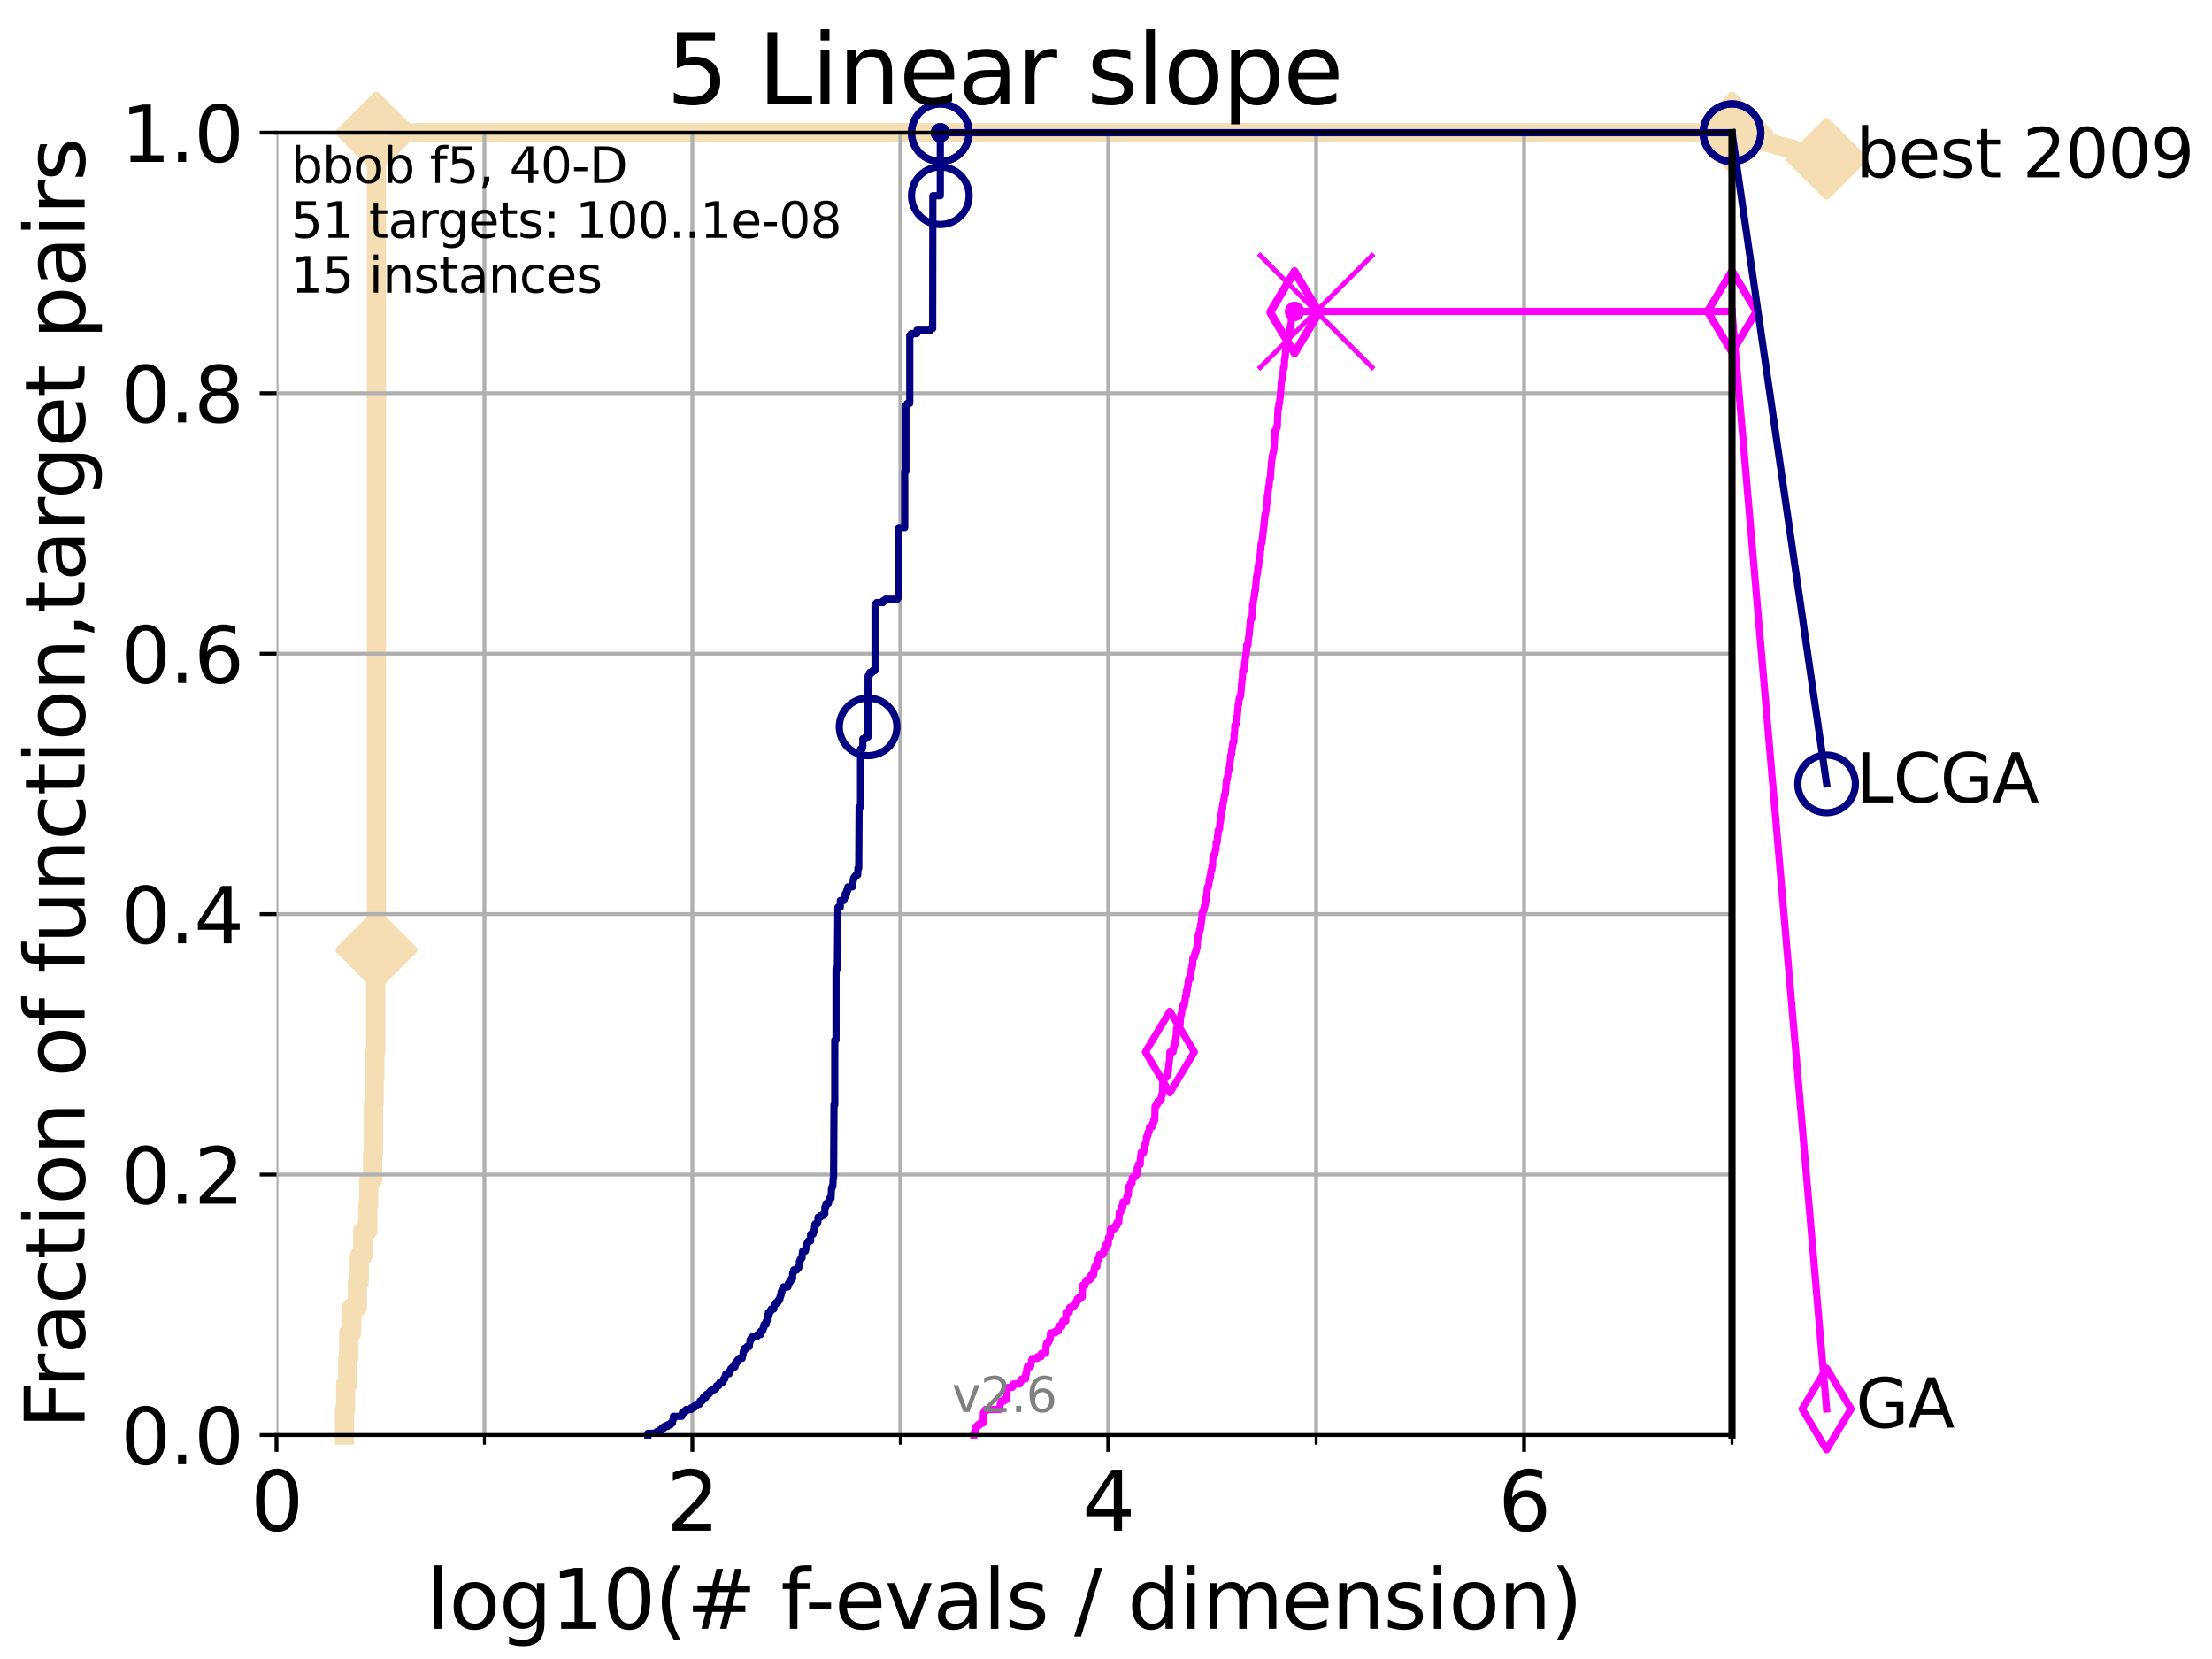 <?xml version="1.0" encoding="utf-8" standalone="no"?>
<!DOCTYPE svg PUBLIC "-//W3C//DTD SVG 1.1//EN"
  "http://www.w3.org/Graphics/SVG/1.1/DTD/svg11.dtd">
<svg xmlns:xlink="http://www.w3.org/1999/xlink" width="460.8pt" height="345.6pt" viewBox="0 0 460.8 345.6" xmlns="http://www.w3.org/2000/svg" version="1.1">
 <defs>
  <style type="text/css">*{stroke-linejoin: round; stroke-linecap: butt}</style>
 </defs>
 <g id="figure_1">
  <g id="patch_1">
   <path d="M 0 345.6 
L 460.8 345.6 
L 460.8 0 
L 0 0 
z
" style="fill: #ffffff"/>
  </g>
  <g id="axes_1">
   <g id="patch_2">
    <path d="M 57.6 298.944 
L 360.806 298.944 
L 360.806 27.648 
L 57.6 27.648 
z
" style="fill: #ffffff"/>
   </g>
   <g id="line2d_1">
    <path d="M 71.78 298.944 
L 71.78 293.624 
L 72 293.624 
L 72 288.305 
L 72.432 288.305 
L 72.432 282.985 
L 72.645 282.985 
L 72.645 277.666 
L 73.268 277.666 
L 73.268 272.346 
L 74.457 272.346 
L 74.457 267.027 
L 74.837 267.027 
L 74.837 261.707 
L 75.575 261.707 
L 75.575 256.388 
L 76.63 256.388 
L 76.63 251.068 
L 76.8 251.068 
L 76.8 245.749 
L 77.629 245.749 
L 77.629 240.429 
L 77.79 240.429 
L 77.79 229.79 
L 77.95 229.79 
L 77.95 224.471 
L 78.109 224.471 
L 78.109 219.151 
L 78.267 219.151 
L 78.267 197.873 
L 78.423 197.873 
L 78.423 27.648 
L 360.806 27.648 
" style="fill: none; stroke: #f5deb3; stroke-width: 4; stroke-linecap: square"/>
   </g>
   <g id="line2d_2">
    <defs>
     <path id="m4cef481c75" d="M 0 7.778 
L 7.778 0 
L 0 -7.778 
L -7.778 0 
z
" style="stroke: #f5deb3; stroke-width: 1.5; stroke-linejoin: miter"/>
    </defs>
    <g>
     <use xlink:href="#m4cef481c75" x="78.423" y="197.873" style="fill: #f5deb3; stroke: #f5deb3; stroke-width: 1.5; stroke-linejoin: miter"/>
     <use xlink:href="#m4cef481c75" x="78.423" y="197.873" style="fill: #f5deb3; stroke: #f5deb3; stroke-width: 1.5; stroke-linejoin: miter"/>
     <use xlink:href="#m4cef481c75" x="78.423" y="27.648" style="fill: #f5deb3; stroke: #f5deb3; stroke-width: 1.5; stroke-linejoin: miter"/>
     <use xlink:href="#m4cef481c75" x="78.423" y="27.648" style="fill: #f5deb3; stroke: #f5deb3; stroke-width: 1.5; stroke-linejoin: miter"/>
     <use xlink:href="#m4cef481c75" x="360.806" y="27.648" style="fill: #f5deb3; stroke: #f5deb3; stroke-width: 1.5; stroke-linejoin: miter"/>
    </g>
   </g>
   <g id="line2d_3">
    <path style="fill: none; stroke: #f5deb3; stroke-width: 4; stroke-linecap: square"/>
    <g/>
   </g>
   <g id="line2d_4">
    <path d="M 360.806 27.648 
L 380.515 33.074 
" style="fill: none; stroke: #f5deb3; stroke-width: 4; stroke-linecap: square"/>
    <g>
     <use xlink:href="#m4cef481c75" x="360.806" y="27.648" style="fill: #f5deb3; stroke: #f5deb3; stroke-width: 1.5; stroke-linejoin: miter"/>
     <use xlink:href="#m4cef481c75" x="380.515" y="33.074" style="fill: #f5deb3; stroke: #f5deb3; stroke-width: 1.5; stroke-linejoin: miter"/>
    </g>
   </g>
   <g id="matplotlib.axis_1">
    <g id="xtick_1">
     <g id="line2d_5">
      <path d="M 57.6 298.944 
L 57.6 27.648 
" clip-path="url(#p2b6b1d2b9f)" style="fill: none; stroke: #b0b0b0; stroke-width: 0.8; stroke-linecap: square"/>
     </g>
     <g id="line2d_6">
      <defs>
       <path id="m7ac99897ca" d="M 0 0 
L 0 3.5 
" style="stroke: #000000; stroke-width: 0.8"/>
      </defs>
      <g>
       <use xlink:href="#m7ac99897ca" x="57.6" y="298.944" style="stroke: #000000; stroke-width: 0.8"/>
      </g>
     </g>
     <g id="text_1">
      <!-- 0 -->
      <g transform="translate(52.192 318.861)scale(0.17 -0.17)">
       <defs>
        <path id="DejaVuSans-30" d="M 2034 4250 
Q 1547 4250 1301 3770 
Q 1056 3291 1056 2328 
Q 1056 1369 1301 889 
Q 1547 409 2034 409 
Q 2525 409 2770 889 
Q 3016 1369 3016 2328 
Q 3016 3291 2770 3770 
Q 2525 4250 2034 4250 
z
M 2034 4750 
Q 2819 4750 3233 4129 
Q 3647 3509 3647 2328 
Q 3647 1150 3233 529 
Q 2819 -91 2034 -91 
Q 1250 -91 836 529 
Q 422 1150 422 2328 
Q 422 3509 836 4129 
Q 1250 4750 2034 4750 
z
" transform="scale(0.016)"/>
       </defs>
       <use xlink:href="#DejaVuSans-30"/>
      </g>
     </g>
    </g>
    <g id="xtick_2">
     <g id="line2d_7">
      <path d="M 144.23 298.944 
L 144.23 27.648 
" clip-path="url(#p2b6b1d2b9f)" style="fill: none; stroke: #b0b0b0; stroke-width: 0.8; stroke-linecap: square"/>
     </g>
     <g id="line2d_8">
      <g>
       <use xlink:href="#m7ac99897ca" x="144.23" y="298.944" style="stroke: #000000; stroke-width: 0.8"/>
      </g>
     </g>
     <g id="text_2">
      <!-- 2 -->
      <g transform="translate(138.822 318.861)scale(0.17 -0.17)">
       <defs>
        <path id="DejaVuSans-32" d="M 1228 531 
L 3431 531 
L 3431 0 
L 469 0 
L 469 531 
Q 828 903 1448 1529 
Q 2069 2156 2228 2338 
Q 2531 2678 2651 2914 
Q 2772 3150 2772 3378 
Q 2772 3750 2511 3984 
Q 2250 4219 1831 4219 
Q 1534 4219 1204 4116 
Q 875 4013 500 3803 
L 500 4441 
Q 881 4594 1212 4672 
Q 1544 4750 1819 4750 
Q 2544 4750 2975 4387 
Q 3406 4025 3406 3419 
Q 3406 3131 3298 2873 
Q 3191 2616 2906 2266 
Q 2828 2175 2409 1742 
Q 1991 1309 1228 531 
z
" transform="scale(0.016)"/>
       </defs>
       <use xlink:href="#DejaVuSans-32"/>
      </g>
     </g>
    </g>
    <g id="xtick_3">
     <g id="line2d_9">
      <path d="M 230.861 298.944 
L 230.861 27.648 
" clip-path="url(#p2b6b1d2b9f)" style="fill: none; stroke: #b0b0b0; stroke-width: 0.8; stroke-linecap: square"/>
     </g>
     <g id="line2d_10">
      <g>
       <use xlink:href="#m7ac99897ca" x="230.861" y="298.944" style="stroke: #000000; stroke-width: 0.8"/>
      </g>
     </g>
     <g id="text_3">
      <!-- 4 -->
      <g transform="translate(225.453 318.861)scale(0.17 -0.17)">
       <defs>
        <path id="DejaVuSans-34" d="M 2419 4116 
L 825 1625 
L 2419 1625 
L 2419 4116 
z
M 2253 4666 
L 3047 4666 
L 3047 1625 
L 3713 1625 
L 3713 1100 
L 3047 1100 
L 3047 0 
L 2419 0 
L 2419 1100 
L 313 1100 
L 313 1709 
L 2253 4666 
z
" transform="scale(0.016)"/>
       </defs>
       <use xlink:href="#DejaVuSans-34"/>
      </g>
     </g>
    </g>
    <g id="xtick_4">
     <g id="line2d_11">
      <path d="M 317.491 298.944 
L 317.491 27.648 
" clip-path="url(#p2b6b1d2b9f)" style="fill: none; stroke: #b0b0b0; stroke-width: 0.8; stroke-linecap: square"/>
     </g>
     <g id="line2d_12">
      <g>
       <use xlink:href="#m7ac99897ca" x="317.491" y="298.944" style="stroke: #000000; stroke-width: 0.8"/>
      </g>
     </g>
     <g id="text_4">
      <!-- 6 -->
      <g transform="translate(312.083 318.861)scale(0.17 -0.17)">
       <defs>
        <path id="DejaVuSans-36" d="M 2113 2584 
Q 1688 2584 1439 2293 
Q 1191 2003 1191 1497 
Q 1191 994 1439 701 
Q 1688 409 2113 409 
Q 2538 409 2786 701 
Q 3034 994 3034 1497 
Q 3034 2003 2786 2293 
Q 2538 2584 2113 2584 
z
M 3366 4563 
L 3366 3988 
Q 3128 4100 2886 4159 
Q 2644 4219 2406 4219 
Q 1781 4219 1451 3797 
Q 1122 3375 1075 2522 
Q 1259 2794 1537 2939 
Q 1816 3084 2150 3084 
Q 2853 3084 3261 2657 
Q 3669 2231 3669 1497 
Q 3669 778 3244 343 
Q 2819 -91 2113 -91 
Q 1303 -91 875 529 
Q 447 1150 447 2328 
Q 447 3434 972 4092 
Q 1497 4750 2381 4750 
Q 2619 4750 2861 4703 
Q 3103 4656 3366 4563 
z
" transform="scale(0.016)"/>
       </defs>
       <use xlink:href="#DejaVuSans-36"/>
      </g>
     </g>
    </g>
    <g id="xtick_5">
     <g id="line2d_13">
      <path d="M 100.915 298.944 
L 100.915 27.648 
" clip-path="url(#p2b6b1d2b9f)" style="fill: none; stroke: #b0b0b0; stroke-width: 0.8; stroke-linecap: square"/>
     </g>
     <g id="line2d_14">
      <defs>
       <path id="m39e9c1ade0" d="M 0 0 
L 0 2 
" style="stroke: #000000; stroke-width: 0.6"/>
      </defs>
      <g>
       <use xlink:href="#m39e9c1ade0" x="100.915" y="298.944" style="stroke: #000000; stroke-width: 0.6"/>
      </g>
     </g>
    </g>
    <g id="xtick_6">
     <g id="line2d_15">
      <path d="M 187.546 298.944 
L 187.546 27.648 
" clip-path="url(#p2b6b1d2b9f)" style="fill: none; stroke: #b0b0b0; stroke-width: 0.8; stroke-linecap: square"/>
     </g>
     <g id="line2d_16">
      <g>
       <use xlink:href="#m39e9c1ade0" x="187.546" y="298.944" style="stroke: #000000; stroke-width: 0.6"/>
      </g>
     </g>
    </g>
    <g id="xtick_7">
     <g id="line2d_17">
      <path d="M 274.176 298.944 
L 274.176 27.648 
" clip-path="url(#p2b6b1d2b9f)" style="fill: none; stroke: #b0b0b0; stroke-width: 0.8; stroke-linecap: square"/>
     </g>
     <g id="line2d_18">
      <g>
       <use xlink:href="#m39e9c1ade0" x="274.176" y="298.944" style="stroke: #000000; stroke-width: 0.6"/>
      </g>
     </g>
    </g>
    <g id="xtick_8">
     <g id="line2d_19">
      <path d="M 360.806 298.944 
L 360.806 27.648 
" clip-path="url(#p2b6b1d2b9f)" style="fill: none; stroke: #b0b0b0; stroke-width: 0.8; stroke-linecap: square"/>
     </g>
     <g id="line2d_20">
      <g>
       <use xlink:href="#m39e9c1ade0" x="360.806" y="298.944" style="stroke: #000000; stroke-width: 0.6"/>
      </g>
     </g>
    </g>
    <g id="text_5">
     <!-- log10(# f-evals / dimension) -->
     <g transform="translate(88.823 339.314)scale(0.17 -0.17)">
      <defs>
       <path id="DejaVuSans-6c" d="M 603 4863 
L 1178 4863 
L 1178 0 
L 603 0 
L 603 4863 
z
" transform="scale(0.016)"/>
       <path id="DejaVuSans-6f" d="M 1959 3097 
Q 1497 3097 1228 2736 
Q 959 2375 959 1747 
Q 959 1119 1226 758 
Q 1494 397 1959 397 
Q 2419 397 2687 759 
Q 2956 1122 2956 1747 
Q 2956 2369 2687 2733 
Q 2419 3097 1959 3097 
z
M 1959 3584 
Q 2709 3584 3137 3096 
Q 3566 2609 3566 1747 
Q 3566 888 3137 398 
Q 2709 -91 1959 -91 
Q 1206 -91 779 398 
Q 353 888 353 1747 
Q 353 2609 779 3096 
Q 1206 3584 1959 3584 
z
" transform="scale(0.016)"/>
       <path id="DejaVuSans-67" d="M 2906 1791 
Q 2906 2416 2648 2759 
Q 2391 3103 1925 3103 
Q 1463 3103 1205 2759 
Q 947 2416 947 1791 
Q 947 1169 1205 825 
Q 1463 481 1925 481 
Q 2391 481 2648 825 
Q 2906 1169 2906 1791 
z
M 3481 434 
Q 3481 -459 3084 -895 
Q 2688 -1331 1869 -1331 
Q 1566 -1331 1297 -1286 
Q 1028 -1241 775 -1147 
L 775 -588 
Q 1028 -725 1275 -790 
Q 1522 -856 1778 -856 
Q 2344 -856 2625 -561 
Q 2906 -266 2906 331 
L 2906 616 
Q 2728 306 2450 153 
Q 2172 0 1784 0 
Q 1141 0 747 490 
Q 353 981 353 1791 
Q 353 2603 747 3093 
Q 1141 3584 1784 3584 
Q 2172 3584 2450 3431 
Q 2728 3278 2906 2969 
L 2906 3500 
L 3481 3500 
L 3481 434 
z
" transform="scale(0.016)"/>
       <path id="DejaVuSans-31" d="M 794 531 
L 1825 531 
L 1825 4091 
L 703 3866 
L 703 4441 
L 1819 4666 
L 2450 4666 
L 2450 531 
L 3481 531 
L 3481 0 
L 794 0 
L 794 531 
z
" transform="scale(0.016)"/>
       <path id="DejaVuSans-28" d="M 1984 4856 
Q 1566 4138 1362 3434 
Q 1159 2731 1159 2009 
Q 1159 1288 1364 580 
Q 1569 -128 1984 -844 
L 1484 -844 
Q 1016 -109 783 600 
Q 550 1309 550 2009 
Q 550 2706 781 3412 
Q 1013 4119 1484 4856 
L 1984 4856 
z
" transform="scale(0.016)"/>
       <path id="DejaVuSans-23" d="M 3272 2816 
L 2363 2816 
L 2100 1772 
L 3016 1772 
L 3272 2816 
z
M 2803 4594 
L 2478 3297 
L 3391 3297 
L 3719 4594 
L 4219 4594 
L 3897 3297 
L 4872 3297 
L 4872 2816 
L 3775 2816 
L 3519 1772 
L 4513 1772 
L 4513 1294 
L 3397 1294 
L 3072 0 
L 2572 0 
L 2894 1294 
L 1978 1294 
L 1656 0 
L 1153 0 
L 1478 1294 
L 494 1294 
L 494 1772 
L 1594 1772 
L 1856 2816 
L 850 2816 
L 850 3297 
L 1978 3297 
L 2297 4594 
L 2803 4594 
z
" transform="scale(0.016)"/>
       <path id="DejaVuSans-20" transform="scale(0.016)"/>
       <path id="DejaVuSans-66" d="M 2375 4863 
L 2375 4384 
L 1825 4384 
Q 1516 4384 1395 4259 
Q 1275 4134 1275 3809 
L 1275 3500 
L 2222 3500 
L 2222 3053 
L 1275 3053 
L 1275 0 
L 697 0 
L 697 3053 
L 147 3053 
L 147 3500 
L 697 3500 
L 697 3744 
Q 697 4328 969 4595 
Q 1241 4863 1831 4863 
L 2375 4863 
z
" transform="scale(0.016)"/>
       <path id="DejaVuSans-2d" d="M 313 2009 
L 1997 2009 
L 1997 1497 
L 313 1497 
L 313 2009 
z
" transform="scale(0.016)"/>
       <path id="DejaVuSans-65" d="M 3597 1894 
L 3597 1613 
L 953 1613 
Q 991 1019 1311 708 
Q 1631 397 2203 397 
Q 2534 397 2845 478 
Q 3156 559 3463 722 
L 3463 178 
Q 3153 47 2828 -22 
Q 2503 -91 2169 -91 
Q 1331 -91 842 396 
Q 353 884 353 1716 
Q 353 2575 817 3079 
Q 1281 3584 2069 3584 
Q 2775 3584 3186 3129 
Q 3597 2675 3597 1894 
z
M 3022 2063 
Q 3016 2534 2758 2815 
Q 2500 3097 2075 3097 
Q 1594 3097 1305 2825 
Q 1016 2553 972 2059 
L 3022 2063 
z
" transform="scale(0.016)"/>
       <path id="DejaVuSans-76" d="M 191 3500 
L 800 3500 
L 1894 563 
L 2988 3500 
L 3597 3500 
L 2284 0 
L 1503 0 
L 191 3500 
z
" transform="scale(0.016)"/>
       <path id="DejaVuSans-61" d="M 2194 1759 
Q 1497 1759 1228 1600 
Q 959 1441 959 1056 
Q 959 750 1161 570 
Q 1363 391 1709 391 
Q 2188 391 2477 730 
Q 2766 1069 2766 1631 
L 2766 1759 
L 2194 1759 
z
M 3341 1997 
L 3341 0 
L 2766 0 
L 2766 531 
Q 2569 213 2275 61 
Q 1981 -91 1556 -91 
Q 1019 -91 701 211 
Q 384 513 384 1019 
Q 384 1609 779 1909 
Q 1175 2209 1959 2209 
L 2766 2209 
L 2766 2266 
Q 2766 2663 2505 2880 
Q 2244 3097 1772 3097 
Q 1472 3097 1187 3025 
Q 903 2953 641 2809 
L 641 3341 
Q 956 3463 1253 3523 
Q 1550 3584 1831 3584 
Q 2591 3584 2966 3190 
Q 3341 2797 3341 1997 
z
" transform="scale(0.016)"/>
       <path id="DejaVuSans-73" d="M 2834 3397 
L 2834 2853 
Q 2591 2978 2328 3040 
Q 2066 3103 1784 3103 
Q 1356 3103 1142 2972 
Q 928 2841 928 2578 
Q 928 2378 1081 2264 
Q 1234 2150 1697 2047 
L 1894 2003 
Q 2506 1872 2764 1633 
Q 3022 1394 3022 966 
Q 3022 478 2636 193 
Q 2250 -91 1575 -91 
Q 1294 -91 989 -36 
Q 684 19 347 128 
L 347 722 
Q 666 556 975 473 
Q 1284 391 1588 391 
Q 1994 391 2212 530 
Q 2431 669 2431 922 
Q 2431 1156 2273 1281 
Q 2116 1406 1581 1522 
L 1381 1569 
Q 847 1681 609 1914 
Q 372 2147 372 2553 
Q 372 3047 722 3315 
Q 1072 3584 1716 3584 
Q 2034 3584 2315 3537 
Q 2597 3491 2834 3397 
z
" transform="scale(0.016)"/>
       <path id="DejaVuSans-2f" d="M 1625 4666 
L 2156 4666 
L 531 -594 
L 0 -594 
L 1625 4666 
z
" transform="scale(0.016)"/>
       <path id="DejaVuSans-64" d="M 2906 2969 
L 2906 4863 
L 3481 4863 
L 3481 0 
L 2906 0 
L 2906 525 
Q 2725 213 2448 61 
Q 2172 -91 1784 -91 
Q 1150 -91 751 415 
Q 353 922 353 1747 
Q 353 2572 751 3078 
Q 1150 3584 1784 3584 
Q 2172 3584 2448 3432 
Q 2725 3281 2906 2969 
z
M 947 1747 
Q 947 1113 1208 752 
Q 1469 391 1925 391 
Q 2381 391 2643 752 
Q 2906 1113 2906 1747 
Q 2906 2381 2643 2742 
Q 2381 3103 1925 3103 
Q 1469 3103 1208 2742 
Q 947 2381 947 1747 
z
" transform="scale(0.016)"/>
       <path id="DejaVuSans-69" d="M 603 3500 
L 1178 3500 
L 1178 0 
L 603 0 
L 603 3500 
z
M 603 4863 
L 1178 4863 
L 1178 4134 
L 603 4134 
L 603 4863 
z
" transform="scale(0.016)"/>
       <path id="DejaVuSans-6d" d="M 3328 2828 
Q 3544 3216 3844 3400 
Q 4144 3584 4550 3584 
Q 5097 3584 5394 3201 
Q 5691 2819 5691 2113 
L 5691 0 
L 5113 0 
L 5113 2094 
Q 5113 2597 4934 2840 
Q 4756 3084 4391 3084 
Q 3944 3084 3684 2787 
Q 3425 2491 3425 1978 
L 3425 0 
L 2847 0 
L 2847 2094 
Q 2847 2600 2669 2842 
Q 2491 3084 2119 3084 
Q 1678 3084 1418 2786 
Q 1159 2488 1159 1978 
L 1159 0 
L 581 0 
L 581 3500 
L 1159 3500 
L 1159 2956 
Q 1356 3278 1631 3431 
Q 1906 3584 2284 3584 
Q 2666 3584 2933 3390 
Q 3200 3197 3328 2828 
z
" transform="scale(0.016)"/>
       <path id="DejaVuSans-6e" d="M 3513 2113 
L 3513 0 
L 2938 0 
L 2938 2094 
Q 2938 2591 2744 2837 
Q 2550 3084 2163 3084 
Q 1697 3084 1428 2787 
Q 1159 2491 1159 1978 
L 1159 0 
L 581 0 
L 581 3500 
L 1159 3500 
L 1159 2956 
Q 1366 3272 1645 3428 
Q 1925 3584 2291 3584 
Q 2894 3584 3203 3211 
Q 3513 2838 3513 2113 
z
" transform="scale(0.016)"/>
       <path id="DejaVuSans-29" d="M 513 4856 
L 1013 4856 
Q 1481 4119 1714 3412 
Q 1947 2706 1947 2009 
Q 1947 1309 1714 600 
Q 1481 -109 1013 -844 
L 513 -844 
Q 928 -128 1133 580 
Q 1338 1288 1338 2009 
Q 1338 2731 1133 3434 
Q 928 4138 513 4856 
z
" transform="scale(0.016)"/>
      </defs>
      <use xlink:href="#DejaVuSans-6c"/>
      <use xlink:href="#DejaVuSans-6f" x="27.783"/>
      <use xlink:href="#DejaVuSans-67" x="88.965"/>
      <use xlink:href="#DejaVuSans-31" x="152.441"/>
      <use xlink:href="#DejaVuSans-30" x="216.064"/>
      <use xlink:href="#DejaVuSans-28" x="279.688"/>
      <use xlink:href="#DejaVuSans-23" x="318.701"/>
      <use xlink:href="#DejaVuSans-20" x="402.49"/>
      <use xlink:href="#DejaVuSans-66" x="434.277"/>
      <use xlink:href="#DejaVuSans-2d" x="463.982"/>
      <use xlink:href="#DejaVuSans-65" x="500.066"/>
      <use xlink:href="#DejaVuSans-76" x="561.59"/>
      <use xlink:href="#DejaVuSans-61" x="620.77"/>
      <use xlink:href="#DejaVuSans-6c" x="682.049"/>
      <use xlink:href="#DejaVuSans-73" x="709.832"/>
      <use xlink:href="#DejaVuSans-20" x="761.932"/>
      <use xlink:href="#DejaVuSans-2f" x="793.719"/>
      <use xlink:href="#DejaVuSans-20" x="827.41"/>
      <use xlink:href="#DejaVuSans-64" x="859.197"/>
      <use xlink:href="#DejaVuSans-69" x="922.674"/>
      <use xlink:href="#DejaVuSans-6d" x="950.457"/>
      <use xlink:href="#DejaVuSans-65" x="1047.869"/>
      <use xlink:href="#DejaVuSans-6e" x="1109.393"/>
      <use xlink:href="#DejaVuSans-73" x="1172.771"/>
      <use xlink:href="#DejaVuSans-69" x="1224.871"/>
      <use xlink:href="#DejaVuSans-6f" x="1252.654"/>
      <use xlink:href="#DejaVuSans-6e" x="1313.836"/>
      <use xlink:href="#DejaVuSans-29" x="1377.215"/>
     </g>
    </g>
   </g>
   <g id="matplotlib.axis_2">
    <g id="ytick_1">
     <g id="line2d_21">
      <path d="M 57.6 298.944 
L 360.806 298.944 
" clip-path="url(#p2b6b1d2b9f)" style="fill: none; stroke: #b0b0b0; stroke-width: 0.8; stroke-linecap: square"/>
     </g>
     <g id="line2d_22">
      <defs>
       <path id="m2805c48e6e" d="M 0 0 
L -3.5 0 
" style="stroke: #000000; stroke-width: 0.8"/>
      </defs>
      <g>
       <use xlink:href="#m2805c48e6e" x="57.6" y="298.944" style="stroke: #000000; stroke-width: 0.8"/>
      </g>
     </g>
     <g id="text_6">
      <!-- 0.0 -->
      <g transform="translate(25.155 305.023)scale(0.16 -0.16)">
       <defs>
        <path id="DejaVuSans-2e" d="M 684 794 
L 1344 794 
L 1344 0 
L 684 0 
L 684 794 
z
" transform="scale(0.016)"/>
       </defs>
       <use xlink:href="#DejaVuSans-30"/>
       <use xlink:href="#DejaVuSans-2e" x="63.623"/>
       <use xlink:href="#DejaVuSans-30" x="95.41"/>
      </g>
     </g>
    </g>
    <g id="ytick_2">
     <g id="line2d_23">
      <path d="M 57.6 244.685 
L 360.806 244.685 
" clip-path="url(#p2b6b1d2b9f)" style="fill: none; stroke: #b0b0b0; stroke-width: 0.8; stroke-linecap: square"/>
     </g>
     <g id="line2d_24">
      <g>
       <use xlink:href="#m2805c48e6e" x="57.6" y="244.685" style="stroke: #000000; stroke-width: 0.8"/>
      </g>
     </g>
     <g id="text_7">
      <!-- 0.2 -->
      <g transform="translate(25.155 250.764)scale(0.16 -0.16)">
       <use xlink:href="#DejaVuSans-30"/>
       <use xlink:href="#DejaVuSans-2e" x="63.623"/>
       <use xlink:href="#DejaVuSans-32" x="95.41"/>
      </g>
     </g>
    </g>
    <g id="ytick_3">
     <g id="line2d_25">
      <path d="M 57.6 190.426 
L 360.806 190.426 
" clip-path="url(#p2b6b1d2b9f)" style="fill: none; stroke: #b0b0b0; stroke-width: 0.8; stroke-linecap: square"/>
     </g>
     <g id="line2d_26">
      <g>
       <use xlink:href="#m2805c48e6e" x="57.6" y="190.426" style="stroke: #000000; stroke-width: 0.8"/>
      </g>
     </g>
     <g id="text_8">
      <!-- 0.4 -->
      <g transform="translate(25.155 196.504)scale(0.16 -0.16)">
       <use xlink:href="#DejaVuSans-30"/>
       <use xlink:href="#DejaVuSans-2e" x="63.623"/>
       <use xlink:href="#DejaVuSans-34" x="95.41"/>
      </g>
     </g>
    </g>
    <g id="ytick_4">
     <g id="line2d_27">
      <path d="M 57.6 136.166 
L 360.806 136.166 
" clip-path="url(#p2b6b1d2b9f)" style="fill: none; stroke: #b0b0b0; stroke-width: 0.8; stroke-linecap: square"/>
     </g>
     <g id="line2d_28">
      <g>
       <use xlink:href="#m2805c48e6e" x="57.6" y="136.166" style="stroke: #000000; stroke-width: 0.8"/>
      </g>
     </g>
     <g id="text_9">
      <!-- 0.6 -->
      <g transform="translate(25.155 142.245)scale(0.16 -0.16)">
       <use xlink:href="#DejaVuSans-30"/>
       <use xlink:href="#DejaVuSans-2e" x="63.623"/>
       <use xlink:href="#DejaVuSans-36" x="95.41"/>
      </g>
     </g>
    </g>
    <g id="ytick_5">
     <g id="line2d_29">
      <path d="M 57.6 81.907 
L 360.806 81.907 
" clip-path="url(#p2b6b1d2b9f)" style="fill: none; stroke: #b0b0b0; stroke-width: 0.8; stroke-linecap: square"/>
     </g>
     <g id="line2d_30">
      <g>
       <use xlink:href="#m2805c48e6e" x="57.6" y="81.907" style="stroke: #000000; stroke-width: 0.8"/>
      </g>
     </g>
     <g id="text_10">
      <!-- 0.8 -->
      <g transform="translate(25.155 87.986)scale(0.16 -0.16)">
       <defs>
        <path id="DejaVuSans-38" d="M 2034 2216 
Q 1584 2216 1326 1975 
Q 1069 1734 1069 1313 
Q 1069 891 1326 650 
Q 1584 409 2034 409 
Q 2484 409 2743 651 
Q 3003 894 3003 1313 
Q 3003 1734 2745 1975 
Q 2488 2216 2034 2216 
z
M 1403 2484 
Q 997 2584 770 2862 
Q 544 3141 544 3541 
Q 544 4100 942 4425 
Q 1341 4750 2034 4750 
Q 2731 4750 3128 4425 
Q 3525 4100 3525 3541 
Q 3525 3141 3298 2862 
Q 3072 2584 2669 2484 
Q 3125 2378 3379 2068 
Q 3634 1759 3634 1313 
Q 3634 634 3220 271 
Q 2806 -91 2034 -91 
Q 1263 -91 848 271 
Q 434 634 434 1313 
Q 434 1759 690 2068 
Q 947 2378 1403 2484 
z
M 1172 3481 
Q 1172 3119 1398 2916 
Q 1625 2713 2034 2713 
Q 2441 2713 2670 2916 
Q 2900 3119 2900 3481 
Q 2900 3844 2670 4047 
Q 2441 4250 2034 4250 
Q 1625 4250 1398 4047 
Q 1172 3844 1172 3481 
z
" transform="scale(0.016)"/>
       </defs>
       <use xlink:href="#DejaVuSans-30"/>
       <use xlink:href="#DejaVuSans-2e" x="63.623"/>
       <use xlink:href="#DejaVuSans-38" x="95.41"/>
      </g>
     </g>
    </g>
    <g id="ytick_6">
     <g id="line2d_31">
      <path d="M 57.6 27.648 
L 360.806 27.648 
" clip-path="url(#p2b6b1d2b9f)" style="fill: none; stroke: #b0b0b0; stroke-width: 0.8; stroke-linecap: square"/>
     </g>
     <g id="line2d_32">
      <g>
       <use xlink:href="#m2805c48e6e" x="57.6" y="27.648" style="stroke: #000000; stroke-width: 0.8"/>
      </g>
     </g>
     <g id="text_11">
      <!-- 1.0 -->
      <g transform="translate(25.155 33.727)scale(0.16 -0.16)">
       <use xlink:href="#DejaVuSans-31"/>
       <use xlink:href="#DejaVuSans-2e" x="63.623"/>
       <use xlink:href="#DejaVuSans-30" x="95.41"/>
      </g>
     </g>
    </g>
    <g id="text_12">
     <!-- Fraction of function,target pairs -->
     <g transform="translate(17.62 297.681)rotate(-90)scale(0.17 -0.17)">
      <defs>
       <path id="DejaVuSans-46" d="M 628 4666 
L 3309 4666 
L 3309 4134 
L 1259 4134 
L 1259 2759 
L 3109 2759 
L 3109 2228 
L 1259 2228 
L 1259 0 
L 628 0 
L 628 4666 
z
" transform="scale(0.016)"/>
       <path id="DejaVuSans-72" d="M 2631 2963 
Q 2534 3019 2420 3045 
Q 2306 3072 2169 3072 
Q 1681 3072 1420 2755 
Q 1159 2438 1159 1844 
L 1159 0 
L 581 0 
L 581 3500 
L 1159 3500 
L 1159 2956 
Q 1341 3275 1631 3429 
Q 1922 3584 2338 3584 
Q 2397 3584 2469 3576 
Q 2541 3569 2628 3553 
L 2631 2963 
z
" transform="scale(0.016)"/>
       <path id="DejaVuSans-63" d="M 3122 3366 
L 3122 2828 
Q 2878 2963 2633 3030 
Q 2388 3097 2138 3097 
Q 1578 3097 1268 2742 
Q 959 2388 959 1747 
Q 959 1106 1268 751 
Q 1578 397 2138 397 
Q 2388 397 2633 464 
Q 2878 531 3122 666 
L 3122 134 
Q 2881 22 2623 -34 
Q 2366 -91 2075 -91 
Q 1284 -91 818 406 
Q 353 903 353 1747 
Q 353 2603 823 3093 
Q 1294 3584 2113 3584 
Q 2378 3584 2631 3529 
Q 2884 3475 3122 3366 
z
" transform="scale(0.016)"/>
       <path id="DejaVuSans-74" d="M 1172 4494 
L 1172 3500 
L 2356 3500 
L 2356 3053 
L 1172 3053 
L 1172 1153 
Q 1172 725 1289 603 
Q 1406 481 1766 481 
L 2356 481 
L 2356 0 
L 1766 0 
Q 1100 0 847 248 
Q 594 497 594 1153 
L 594 3053 
L 172 3053 
L 172 3500 
L 594 3500 
L 594 4494 
L 1172 4494 
z
" transform="scale(0.016)"/>
       <path id="DejaVuSans-75" d="M 544 1381 
L 544 3500 
L 1119 3500 
L 1119 1403 
Q 1119 906 1312 657 
Q 1506 409 1894 409 
Q 2359 409 2629 706 
Q 2900 1003 2900 1516 
L 2900 3500 
L 3475 3500 
L 3475 0 
L 2900 0 
L 2900 538 
Q 2691 219 2414 64 
Q 2138 -91 1772 -91 
Q 1169 -91 856 284 
Q 544 659 544 1381 
z
M 1991 3584 
L 1991 3584 
z
" transform="scale(0.016)"/>
       <path id="DejaVuSans-2c" d="M 750 794 
L 1409 794 
L 1409 256 
L 897 -744 
L 494 -744 
L 750 256 
L 750 794 
z
" transform="scale(0.016)"/>
       <path id="DejaVuSans-70" d="M 1159 525 
L 1159 -1331 
L 581 -1331 
L 581 3500 
L 1159 3500 
L 1159 2969 
Q 1341 3281 1617 3432 
Q 1894 3584 2278 3584 
Q 2916 3584 3314 3078 
Q 3713 2572 3713 1747 
Q 3713 922 3314 415 
Q 2916 -91 2278 -91 
Q 1894 -91 1617 61 
Q 1341 213 1159 525 
z
M 3116 1747 
Q 3116 2381 2855 2742 
Q 2594 3103 2138 3103 
Q 1681 3103 1420 2742 
Q 1159 2381 1159 1747 
Q 1159 1113 1420 752 
Q 1681 391 2138 391 
Q 2594 391 2855 752 
Q 3116 1113 3116 1747 
z
" transform="scale(0.016)"/>
      </defs>
      <use xlink:href="#DejaVuSans-46"/>
      <use xlink:href="#DejaVuSans-72" x="50.27"/>
      <use xlink:href="#DejaVuSans-61" x="91.383"/>
      <use xlink:href="#DejaVuSans-63" x="152.662"/>
      <use xlink:href="#DejaVuSans-74" x="207.643"/>
      <use xlink:href="#DejaVuSans-69" x="246.852"/>
      <use xlink:href="#DejaVuSans-6f" x="274.635"/>
      <use xlink:href="#DejaVuSans-6e" x="335.816"/>
      <use xlink:href="#DejaVuSans-20" x="399.195"/>
      <use xlink:href="#DejaVuSans-6f" x="430.982"/>
      <use xlink:href="#DejaVuSans-66" x="492.164"/>
      <use xlink:href="#DejaVuSans-20" x="527.369"/>
      <use xlink:href="#DejaVuSans-66" x="559.156"/>
      <use xlink:href="#DejaVuSans-75" x="594.361"/>
      <use xlink:href="#DejaVuSans-6e" x="657.74"/>
      <use xlink:href="#DejaVuSans-63" x="721.119"/>
      <use xlink:href="#DejaVuSans-74" x="776.1"/>
      <use xlink:href="#DejaVuSans-69" x="815.309"/>
      <use xlink:href="#DejaVuSans-6f" x="843.092"/>
      <use xlink:href="#DejaVuSans-6e" x="904.273"/>
      <use xlink:href="#DejaVuSans-2c" x="967.652"/>
      <use xlink:href="#DejaVuSans-74" x="999.439"/>
      <use xlink:href="#DejaVuSans-61" x="1038.648"/>
      <use xlink:href="#DejaVuSans-72" x="1099.928"/>
      <use xlink:href="#DejaVuSans-67" x="1139.291"/>
      <use xlink:href="#DejaVuSans-65" x="1202.768"/>
      <use xlink:href="#DejaVuSans-74" x="1264.291"/>
      <use xlink:href="#DejaVuSans-20" x="1303.5"/>
      <use xlink:href="#DejaVuSans-70" x="1335.287"/>
      <use xlink:href="#DejaVuSans-61" x="1398.764"/>
      <use xlink:href="#DejaVuSans-69" x="1460.043"/>
      <use xlink:href="#DejaVuSans-72" x="1487.826"/>
      <use xlink:href="#DejaVuSans-73" x="1528.939"/>
     </g>
    </g>
   </g>
   <g id="line2d_33">
    <defs>
     <path id="mb281d955ac" d="M 0 1.5 
C 0.398 1.5 0.779 1.342 1.061 1.061 
C 1.342 0.779 1.5 0.398 1.5 0 
C 1.5 -0.398 1.342 -0.779 1.061 -1.061 
C 0.779 -1.342 0.398 -1.5 0 -1.5 
C -0.398 -1.5 -0.779 -1.342 -1.061 -1.061 
C -1.342 -0.779 -1.5 -0.398 -1.5 0 
C -1.5 0.398 -1.342 0.779 -1.061 1.061 
C -0.779 1.342 -0.398 1.5 0 1.5 
z
" style="stroke: #f5deb3"/>
    </defs>
    <g>
     <use xlink:href="#mb281d955ac" x="78.423" y="27.648" style="fill: #f5deb3; stroke: #f5deb3"/>
     <use xlink:href="#mb281d955ac" x="78.423" y="27.648" style="fill: #f5deb3; stroke: #f5deb3"/>
    </g>
   </g>
   <g id="line2d_34">
    <defs>
     <path id="m103199861c" d="M 0 1.5 
C 0.398 1.5 0.779 1.342 1.061 1.061 
C 1.342 0.779 1.5 0.398 1.5 0 
C 1.5 -0.398 1.342 -0.779 1.061 -1.061 
C 0.779 -1.342 0.398 -1.5 0 -1.5 
C -0.398 -1.5 -0.779 -1.342 -1.061 -1.061 
C -1.342 -0.779 -1.5 -0.398 -1.5 0 
C -1.5 0.398 -1.342 0.779 -1.061 1.061 
C -0.779 1.342 -0.398 1.5 0 1.5 
z
" style="stroke: #000080"/>
    </defs>
    <g>
     <use xlink:href="#m103199861c" x="195.883" y="27.648" style="fill: #000080; stroke: #000080"/>
     <use xlink:href="#m103199861c" x="195.883" y="27.648" style="fill: #000080; stroke: #000080"/>
    </g>
   </g>
   <g id="line2d_35">
    <path d="M 134.963 298.944 
L 134.963 298.589 
L 136.809 298.589 
L 136.809 298.235 
L 137.399 298.235 
L 137.399 297.88 
L 137.887 297.88 
L 137.887 297.525 
L 138.317 297.525 
L 138.317 297.171 
L 139.049 297.171 
L 139.049 296.816 
L 139.701 296.816 
L 139.701 296.462 
L 140.074 296.462 
L 140.162 295.752 
L 140.261 295.752 
L 140.29 295.043 
L 142.028 295.043 
L 142.112 294.334 
L 142.518 294.334 
L 142.518 293.979 
L 142.936 293.979 
L 142.936 293.624 
L 143.994 293.624 
L 143.994 293.27 
L 144.594 293.27 
L 144.594 292.915 
L 144.968 292.915 
L 144.968 292.561 
L 145.713 292.561 
L 145.713 292.206 
L 145.843 292.206 
L 145.843 291.851 
L 146.278 291.851 
L 146.278 291.497 
L 146.492 291.497 
L 146.492 291.142 
L 147.039 291.142 
L 147.039 290.787 
L 147.212 290.787 
L 147.212 290.433 
L 147.691 290.433 
L 147.691 290.078 
L 148.002 290.078 
L 148.002 289.723 
L 148.496 289.723 
L 148.496 289.369 
L 149.119 289.369 
L 149.119 289.014 
L 149.292 289.014 
L 149.292 288.66 
L 149.75 288.66 
L 149.75 288.305 
L 149.956 288.305 
L 149.956 287.95 
L 150.604 287.95 
L 150.604 287.596 
L 150.731 287.596 
L 150.731 287.241 
L 150.992 287.241 
L 151.077 286.532 
L 151.207 286.532 
L 151.207 286.177 
L 151.924 286.177 
L 151.924 285.822 
L 152.064 285.822 
L 152.064 285.468 
L 152.24 285.468 
L 152.24 285.113 
L 152.599 285.113 
L 152.599 284.759 
L 153.107 284.759 
L 153.11 284.049 
L 153.395 284.049 
L 153.395 283.695 
L 153.625 283.695 
L 153.625 283.34 
L 153.92 283.34 
L 153.92 282.985 
L 154.612 282.985 
L 154.715 282.276 
L 154.782 282.276 
L 154.825 281.567 
L 154.977 281.567 
L 154.977 281.212 
L 155.109 281.212 
L 155.109 280.858 
L 155.609 280.858 
L 155.609 280.503 
L 156.088 280.503 
L 156.173 279.794 
L 156.203 279.794 
L 156.27 279.084 
L 156.487 279.084 
L 156.487 278.73 
L 156.815 278.73 
L 156.815 278.375 
L 157.762 278.375 
L 157.762 278.021 
L 158.445 278.021 
L 158.47 277.311 
L 158.843 277.311 
L 158.843 276.957 
L 158.983 276.957 
L 158.983 276.602 
L 159.118 276.602 
L 159.163 275.893 
L 159.619 275.893 
L 159.639 275.183 
L 159.815 275.183 
L 159.85 274.12 
L 160.045 274.12 
L 160.064 273.41 
L 160.423 273.41 
L 160.423 273.056 
L 160.662 273.056 
L 160.662 272.701 
L 161.202 272.701 
L 161.271 271.637 
L 161.738 271.637 
L 161.738 271.282 
L 162.074 271.282 
L 162.074 270.928 
L 162.315 270.928 
L 162.315 270.573 
L 162.496 270.573 
L 162.547 269.864 
L 162.707 269.864 
L 162.731 269.155 
L 162.885 269.155 
L 162.885 268.8 
L 163.023 268.8 
L 163.023 268.445 
L 163.193 268.445 
L 163.193 268.091 
L 164.155 268.091 
L 164.214 267.381 
L 164.432 267.381 
L 164.432 267.027 
L 164.656 267.027 
L 164.656 266.672 
L 164.9 266.672 
L 164.9 266.318 
L 165.115 266.318 
L 165.115 265.254 
L 165.242 265.254 
L 165.328 264.544 
L 166.003 264.544 
L 166.003 264.19 
L 166.353 264.19 
L 166.353 263.835 
L 166.522 263.835 
L 166.53 262.771 
L 166.681 262.771 
L 166.681 262.417 
L 166.842 262.417 
L 166.842 262.062 
L 167.076 262.062 
L 167.159 260.998 
L 167.202 260.998 
L 167.202 260.643 
L 167.765 260.643 
L 167.765 260.289 
L 167.877 260.289 
L 167.901 259.579 
L 168.011 259.579 
L 168.011 259.225 
L 168.18 259.225 
L 168.18 258.87 
L 168.393 258.87 
L 168.393 258.516 
L 168.874 258.516 
L 168.874 257.097 
L 169.409 257.097 
L 169.494 256.388 
L 169.642 256.388 
L 169.733 255.324 
L 169.775 255.324 
L 169.775 254.969 
L 170.245 254.969 
L 170.245 254.615 
L 170.378 254.615 
L 170.426 253.551 
L 170.951 253.551 
L 170.951 253.196 
L 171.576 253.196 
L 171.576 252.841 
L 171.812 252.841 
L 171.849 251.423 
L 172.026 251.423 
L 172.09 250.714 
L 172.587 250.714 
L 172.667 250.004 
L 172.77 250.004 
L 172.77 249.65 
L 173.118 249.65 
L 173.228 247.522 
L 173.347 247.522 
L 173.347 247.167 
L 173.485 247.167 
L 173.583 245.394 
L 173.652 245.394 
L 173.738 230.145 
L 173.899 230.145 
L 173.899 216.669 
L 174.164 216.669 
L 174.164 201.774 
L 174.445 201.774 
L 174.552 189.007 
L 175.045 189.007 
L 175.045 187.589 
L 175.82 187.589 
L 175.886 186.879 
L 176.077 186.879 
L 176.077 186.17 
L 176.393 186.17 
L 176.393 185.461 
L 176.628 185.461 
L 176.628 184.751 
L 177.59 184.751 
L 177.693 183.688 
L 177.729 183.688 
L 177.802 182.978 
L 177.968 182.978 
L 177.968 182.624 
L 178.293 182.624 
L 178.293 182.269 
L 178.668 182.269 
L 178.724 180.85 
L 178.895 180.85 
L 178.966 168.084 
L 179.275 168.084 
L 179.275 156.026 
L 179.611 156.026 
L 179.611 155.671 
L 179.743 155.671 
L 179.743 153.898 
L 180.307 153.898 
L 180.307 153.544 
L 180.828 153.544 
L 180.843 140.777 
L 181.124 140.777 
L 181.194 140.067 
L 181.748 140.067 
L 181.748 139.713 
L 182.287 139.713 
L 182.287 125.882 
L 182.615 125.882 
L 182.615 125.527 
L 183.933 125.527 
L 183.933 125.173 
L 184.472 125.173 
L 184.472 124.818 
L 186.929 124.818 
L 186.929 124.463 
L 187.166 124.463 
L 187.21 109.923 
L 188.468 109.923 
L 188.468 98.22 
L 188.721 98.22 
L 188.721 84.39 
L 189.005 84.39 
L 189.005 84.035 
L 189.519 84.035 
L 189.519 69.85 
L 189.812 69.85 
L 189.812 69.495 
L 190.99 69.495 
L 191.004 68.786 
L 193.859 68.786 
L 193.859 68.431 
L 194.289 68.431 
L 194.329 40.77 
L 195.883 40.77 
L 195.883 27.648 
L 360.806 27.648 
L 360.806 27.648 
" style="fill: none; stroke: #000080; stroke-width: 1.5; stroke-linecap: square"/>
   </g>
   <g id="line2d_36">
    <defs>
     <path id="m401b4c6a07" d="M 0 6 
C 1.591 6 3.117 5.368 4.243 4.243 
C 5.368 3.117 6 1.591 6 0 
C 6 -1.591 5.368 -3.117 4.243 -4.243 
C 3.117 -5.368 1.591 -6 0 -6 
C -1.591 -6 -3.117 -5.368 -4.243 -4.243 
C -5.368 -3.117 -6 -1.591 -6 0 
C -6 1.591 -5.368 3.117 -4.243 4.243 
C -3.117 5.368 -1.591 6 0 6 
z
" style="stroke: #000080; stroke-width: 1.5"/>
    </defs>
    <g>
     <use xlink:href="#m401b4c6a07" x="180.843" y="151.416" style="fill-opacity: 0; stroke: #000080; stroke-width: 1.5"/>
     <use xlink:href="#m401b4c6a07" x="195.883" y="40.77" style="fill-opacity: 0; stroke: #000080; stroke-width: 1.5"/>
     <use xlink:href="#m401b4c6a07" x="195.883" y="27.648" style="fill-opacity: 0; stroke: #000080; stroke-width: 1.5"/>
     <use xlink:href="#m401b4c6a07" x="195.883" y="27.648" style="fill-opacity: 0; stroke: #000080; stroke-width: 1.5"/>
     <use xlink:href="#m401b4c6a07" x="360.806" y="27.648" style="fill-opacity: 0; stroke: #000080; stroke-width: 1.5"/>
    </g>
   </g>
   <g id="line2d_37">
    <path style="fill: none; stroke: #000080; stroke-width: 1.5; stroke-linecap: square"/>
    <g/>
   </g>
   <g id="line2d_38">
    <defs>
     <path id="m2aa6b2d8b9" d="M 0 1.5 
C 0.398 1.5 0.779 1.342 1.061 1.061 
C 1.342 0.779 1.5 0.398 1.5 0 
C 1.5 -0.398 1.342 -0.779 1.061 -1.061 
C 0.779 -1.342 0.398 -1.5 0 -1.5 
C -0.398 -1.5 -0.779 -1.342 -1.061 -1.061 
C -1.342 -0.779 -1.5 -0.398 -1.5 0 
C -1.5 0.398 -1.342 0.779 -1.061 1.061 
C -0.779 1.342 -0.398 1.5 0 1.5 
z
" style="stroke: #ff00ff"/>
    </defs>
    <g>
     <use xlink:href="#m2aa6b2d8b9" x="269.675" y="64.885" style="fill: #ff00ff; stroke: #ff00ff"/>
     <use xlink:href="#m2aa6b2d8b9" x="269.675" y="64.885" style="fill: #ff00ff; stroke: #ff00ff"/>
    </g>
   </g>
   <g id="line2d_39">
    <path d="M 202.853 298.944 
L 202.853 298.589 
L 203.004 298.589 
L 203.004 298.235 
L 203.198 298.235 
L 203.247 297.525 
L 203.314 297.525 
L 203.314 297.171 
L 203.688 297.171 
L 203.688 296.816 
L 204.146 296.816 
L 204.146 296.462 
L 204.784 296.462 
L 204.864 294.334 
L 205.049 294.334 
L 205.049 293.979 
L 205.304 293.979 
L 205.304 293.624 
L 208.28 293.624 
L 208.342 292.561 
L 208.401 292.561 
L 208.508 291.851 
L 209.212 291.851 
L 209.212 291.497 
L 209.72 291.497 
L 209.811 289.723 
L 209.852 289.723 
L 209.852 289.369 
L 210.003 289.369 
L 210.003 289.014 
L 210.895 289.014 
L 210.895 288.66 
L 211.114 288.66 
L 211.114 288.305 
L 212.42 288.305 
L 212.42 287.95 
L 212.577 287.95 
L 212.577 287.596 
L 212.861 287.596 
L 212.861 287.241 
L 213.659 287.241 
L 213.664 286.177 
L 213.822 286.177 
L 213.912 285.113 
L 213.985 285.113 
L 213.985 284.759 
L 214.575 284.759 
L 214.575 284.404 
L 214.772 284.404 
L 214.832 283.695 
L 214.889 283.695 
L 214.889 283.34 
L 215.043 283.34 
L 215.043 282.985 
L 216.104 282.985 
L 216.104 282.631 
L 216.857 282.631 
L 216.937 281.922 
L 217.834 281.922 
L 217.917 280.148 
L 218.01 280.148 
L 218.01 279.794 
L 218.37 279.794 
L 218.37 279.439 
L 218.55 279.439 
L 218.55 279.084 
L 218.744 279.084 
L 218.838 277.666 
L 219.817 277.666 
L 219.817 277.311 
L 220.454 277.311 
L 220.459 276.602 
L 220.594 276.602 
L 220.594 276.247 
L 221.251 276.247 
L 221.256 275.538 
L 221.415 275.538 
L 221.415 275.183 
L 222.023 275.183 
L 222.048 273.41 
L 222.758 273.41 
L 222.849 272.346 
L 223.499 272.346 
L 223.499 271.992 
L 223.842 271.992 
L 223.842 271.637 
L 224.089 271.637 
L 224.089 271.282 
L 224.328 271.282 
L 224.389 270.573 
L 224.824 270.573 
L 224.824 270.219 
L 225.461 270.219 
L 225.534 267.736 
L 226.073 267.736 
L 226.089 267.027 
L 226.3 267.027 
L 226.3 266.672 
L 226.986 266.672 
L 226.986 266.318 
L 227.271 266.318 
L 227.285 265.608 
L 227.807 265.608 
L 227.812 264.899 
L 227.946 264.899 
L 227.968 264.19 
L 228.082 264.19 
L 228.082 263.835 
L 228.511 263.835 
L 228.564 262.771 
L 228.663 262.771 
L 228.663 262.417 
L 228.89 262.417 
L 228.89 262.062 
L 229.01 262.062 
L 229.014 261.353 
L 229.776 261.353 
L 229.776 260.998 
L 229.95 260.998 
L 229.957 260.289 
L 230.19 260.289 
L 230.19 259.934 
L 230.388 259.934 
L 230.391 259.225 
L 230.864 259.225 
L 230.935 257.806 
L 231.166 257.806 
L 231.166 257.452 
L 231.332 257.452 
L 231.339 256.033 
L 232.109 256.033 
L 232.109 255.678 
L 232.324 255.678 
L 232.324 255.324 
L 232.674 255.324 
L 232.718 254.615 
L 233.077 254.615 
L 233.176 252.487 
L 233.492 252.487 
L 233.528 251.778 
L 233.605 251.778 
L 233.605 251.423 
L 233.896 251.423 
L 233.937 250.359 
L 234.698 250.359 
L 234.731 249.295 
L 234.822 249.295 
L 234.822 248.94 
L 235.062 248.94 
L 235.137 247.167 
L 235.399 247.167 
L 235.399 246.813 
L 235.513 246.813 
L 235.513 246.458 
L 235.815 246.458 
L 235.833 245.394 
L 236.217 245.394 
L 236.217 245.039 
L 236.55 245.039 
L 236.55 244.685 
L 236.852 244.685 
L 236.897 243.266 
L 237.056 243.266 
L 237.139 242.557 
L 237.528 242.557 
L 237.564 241.138 
L 237.646 241.138 
L 237.712 240.075 
L 238.26 240.075 
L 238.326 239.365 
L 238.495 239.365 
L 238.519 238.301 
L 238.692 238.301 
L 238.799 237.592 
L 238.811 237.592 
L 238.824 236.883 
L 238.988 236.883 
L 238.988 236.528 
L 239.125 236.528 
L 239.178 235.819 
L 239.376 235.819 
L 239.469 234.755 
L 240.012 234.755 
L 240.086 234.046 
L 240.289 234.046 
L 240.294 233.336 
L 240.565 233.336 
L 240.606 230.499 
L 240.844 230.499 
L 240.844 230.145 
L 241.079 230.145 
L 241.155 229.435 
L 241.663 229.435 
L 241.663 229.081 
L 241.918 229.081 
L 241.975 228.017 
L 242.161 228.017 
L 242.235 225.18 
L 242.435 225.18 
L 242.524 224.471 
L 242.934 224.471 
L 242.934 224.116 
L 243.187 224.116 
L 243.296 223.052 
L 243.424 223.052 
L 243.476 221.634 
L 243.563 221.634 
L 243.667 220.215 
L 243.691 220.215 
L 243.705 219.151 
L 244.368 219.151 
L 244.406 218.442 
L 244.528 218.442 
L 244.54 217.733 
L 244.73 217.733 
L 244.833 216.669 
L 244.91 216.669 
L 244.953 215.959 
L 245.027 215.959 
L 245.093 214.186 
L 245.276 214.186 
L 245.276 213.832 
L 245.715 213.832 
L 245.715 213.477 
L 245.843 213.477 
L 245.911 212.058 
L 245.957 212.058 
L 245.967 211.349 
L 246.126 211.349 
L 246.226 210.285 
L 246.341 210.285 
L 246.35 209.576 
L 246.511 209.576 
L 246.511 209.221 
L 246.771 209.221 
L 246.827 208.512 
L 246.885 208.512 
L 246.936 207.448 
L 247.142 207.448 
L 247.148 206.384 
L 247.334 206.384 
L 247.404 205.32 
L 247.502 205.32 
L 247.543 204.256 
L 247.629 204.256 
L 247.629 203.902 
L 247.957 203.902 
L 248.02 202.838 
L 248.102 202.838 
L 248.165 201.774 
L 248.288 201.774 
L 248.314 201.065 
L 248.471 201.065 
L 248.482 199.646 
L 248.672 199.646 
L 248.672 199.291 
L 248.87 199.291 
L 248.892 198.582 
L 249.038 198.582 
L 249.038 198.228 
L 249.194 198.228 
L 249.236 197.518 
L 249.373 197.518 
L 249.472 195.745 
L 249.515 195.745 
L 249.549 195.036 
L 249.721 195.036 
L 249.744 194.327 
L 249.891 194.327 
L 249.891 193.617 
L 250.066 193.617 
L 250.123 192.553 
L 250.233 192.553 
L 250.288 191.49 
L 250.401 191.49 
L 250.429 190.071 
L 250.567 190.071 
L 250.567 189.716 
L 250.758 189.716 
L 250.758 189.362 
L 250.895 189.362 
L 250.897 188.652 
L 251.052 188.652 
L 251.092 187.943 
L 251.223 187.943 
L 251.238 186.879 
L 251.37 186.879 
L 251.481 185.106 
L 251.533 185.106 
L 251.533 184.751 
L 251.733 184.751 
L 251.84 184.042 
L 251.851 184.042 
L 251.857 183.333 
L 252.002 183.333 
L 252.035 182.624 
L 252.19 182.624 
L 252.217 181.56 
L 252.31 181.56 
L 252.31 181.205 
L 252.452 181.205 
L 252.453 180.496 
L 252.595 180.496 
L 252.648 178.723 
L 252.747 178.723 
L 252.747 178.368 
L 252.878 178.368 
L 252.878 178.013 
L 253.091 178.013 
L 253.177 176.949 
L 253.323 176.949 
L 253.336 175.531 
L 253.564 175.531 
L 253.619 174.112 
L 253.71 174.112 
L 253.757 173.048 
L 253.89 173.048 
L 253.89 172.694 
L 254.054 172.694 
L 254.155 171.275 
L 254.184 171.275 
L 254.184 170.921 
L 254.295 170.921 
L 254.324 169.857 
L 254.435 169.857 
L 254.439 169.147 
L 254.56 169.147 
L 254.562 168.438 
L 254.696 168.438 
L 254.715 167.374 
L 254.833 167.374 
L 254.899 166.665 
L 254.966 166.665 
L 255.049 165.601 
L 255.223 165.601 
L 255.321 164.537 
L 255.338 164.537 
L 255.42 163.119 
L 255.48 163.119 
L 255.497 162.409 
L 255.651 162.409 
L 255.71 161.7 
L 255.775 161.7 
L 255.87 160.282 
L 256.117 160.282 
L 256.166 159.218 
L 256.232 159.218 
L 256.311 158.154 
L 256.345 158.154 
L 256.348 157.445 
L 256.471 157.445 
L 256.471 157.09 
L 256.585 157.09 
L 256.599 156.026 
L 256.707 156.026 
L 256.806 154.962 
L 256.83 154.962 
L 256.83 154.607 
L 257.057 154.607 
L 257.084 152.834 
L 257.175 152.834 
L 257.242 151.061 
L 257.442 151.061 
L 257.442 150.706 
L 257.554 150.706 
L 257.648 149.288 
L 257.746 149.288 
L 257.79 148.224 
L 257.859 148.224 
L 257.926 146.805 
L 258.028 146.805 
L 258.111 145.742 
L 258.152 145.742 
L 258.152 145.387 
L 258.308 145.387 
L 258.308 145.032 
L 258.423 145.032 
L 258.533 143.968 
L 258.551 143.968 
L 258.626 142.55 
L 258.679 142.55 
L 258.739 141.486 
L 258.818 141.486 
L 258.858 139.713 
L 259.2 139.713 
L 259.292 137.94 
L 259.369 137.94 
L 259.455 136.876 
L 259.506 136.876 
L 259.601 135.812 
L 259.67 135.812 
L 259.696 134.393 
L 259.976 134.393 
L 260.08 132.975 
L 260.1 132.975 
L 260.176 132.265 
L 260.233 132.265 
L 260.315 130.847 
L 260.371 130.847 
L 260.475 129.074 
L 260.668 129.074 
L 260.668 128.719 
L 260.853 128.719 
L 260.939 125.882 
L 261.044 125.882 
L 261.141 124.818 
L 261.199 124.818 
L 261.247 124.109 
L 261.355 124.109 
L 261.388 123.045 
L 261.526 123.045 
L 261.603 121.626 
L 261.648 121.626 
L 261.742 120.208 
L 261.797 120.208 
L 261.878 119.499 
L 261.966 119.499 
L 262.058 118.08 
L 262.164 118.08 
L 262.246 117.016 
L 262.333 117.016 
L 262.341 115.952 
L 262.499 115.952 
L 262.593 114.534 
L 262.637 114.534 
L 262.674 113.47 
L 262.76 113.47 
L 262.76 113.115 
L 262.875 113.115 
L 262.983 112.051 
L 263.016 112.051 
L 263.111 110.633 
L 263.192 110.633 
L 263.293 109.214 
L 263.355 109.214 
L 263.439 107.796 
L 263.501 107.796 
L 263.517 107.086 
L 263.624 107.086 
L 263.722 106.377 
L 263.778 106.377 
L 263.856 104.958 
L 263.928 104.958 
L 264.015 103.185 
L 264.099 103.185 
L 264.205 102.121 
L 264.237 102.121 
L 264.245 101.412 
L 264.363 101.412 
L 264.456 99.994 
L 264.533 99.994 
L 264.533 99.639 
L 264.652 99.639 
L 264.762 97.511 
L 264.788 97.511 
L 264.891 96.093 
L 264.942 96.093 
L 265.021 95.029 
L 265.086 95.029 
L 265.187 94.319 
L 265.276 94.319 
L 265.351 93.61 
L 265.39 93.61 
L 265.491 91.837 
L 265.515 91.837 
L 265.608 89.709 
L 265.834 89.709 
L 265.885 89 
L 266.079 89 
L 266.189 85.808 
L 266.224 85.808 
L 266.232 85.099 
L 266.35 85.099 
L 266.431 84.035 
L 266.533 84.035 
L 266.635 82.971 
L 266.677 82.971 
L 266.784 81.553 
L 266.8 81.553 
L 266.898 79.779 
L 266.932 79.779 
L 267.01 79.07 
L 267.107 79.07 
L 267.149 78.006 
L 267.256 78.006 
L 267.366 76.588 
L 267.537 76.588 
L 267.618 74.46 
L 267.739 74.46 
L 267.812 73.041 
L 267.932 73.041 
L 267.937 72.332 
L 268.137 72.332 
L 268.14 71.268 
L 268.257 71.268 
L 268.349 69.85 
L 268.463 69.85 
L 268.525 68.786 
L 268.715 68.786 
L 268.77 68.076 
L 268.838 68.076 
L 268.838 67.722 
L 268.959 67.722 
L 269.023 66.303 
L 269.172 66.303 
L 269.172 65.949 
L 269.363 65.949 
L 269.363 65.594 
L 269.625 65.594 
L 269.675 64.885 
L 360.806 64.885 
L 360.806 64.885 
" style="fill: none; stroke: #ff00ff; stroke-width: 1.5; stroke-linecap: square"/>
   </g>
   <g id="line2d_40">
    <defs>
     <path id="m6a17c10e5f" d="M 0 8.485 
L 5.091 0 
L 0 -8.485 
L -5.091 0 
z
" style="stroke: #ff00ff; stroke-width: 1.5; stroke-linejoin: miter"/>
    </defs>
    <g>
     <use xlink:href="#m6a17c10e5f" x="243.705" y="219.151" style="fill-opacity: 0; stroke: #ff00ff; stroke-width: 1.5; stroke-linejoin: miter"/>
     <use xlink:href="#m6a17c10e5f" x="269.675" y="65.239" style="fill-opacity: 0; stroke: #ff00ff; stroke-width: 1.5; stroke-linejoin: miter"/>
     <use xlink:href="#m6a17c10e5f" x="269.675" y="64.885" style="fill-opacity: 0; stroke: #ff00ff; stroke-width: 1.5; stroke-linejoin: miter"/>
     <use xlink:href="#m6a17c10e5f" x="360.806" y="64.885" style="fill-opacity: 0; stroke: #ff00ff; stroke-width: 1.5; stroke-linejoin: miter"/>
    </g>
   </g>
   <g id="line2d_41">
    <path style="fill: none; stroke: #ff00ff; stroke-width: 1.5; stroke-linecap: square"/>
    <g/>
   </g>
   <g id="line2d_42">
    <path d="M 274.176 64.885 
" clip-path="url(#p2b6b1d2b9f)" style="fill: none; stroke: #ff00ff; stroke-width: 1.5; stroke-linecap: square"/>
    <defs>
     <path id="me2a3f4c481" d="M -12 12 
L 12 -12 
M -12 -12 
L 12 12 
" style="stroke: #ff00ff"/>
    </defs>
    <g clip-path="url(#p2b6b1d2b9f)">
     <use xlink:href="#me2a3f4c481" x="274.176" y="64.885" style="fill: #ff00ff; stroke: #ff00ff"/>
    </g>
   </g>
   <g id="line2d_43">
    <path d="M 360.806 64.885 
L 380.515 293.518 
" style="fill: none; stroke: #ff00ff; stroke-width: 1.5; stroke-linecap: square"/>
    <g>
     <use xlink:href="#m6a17c10e5f" x="360.806" y="64.885" style="fill-opacity: 0; stroke: #ff00ff; stroke-width: 1.5; stroke-linejoin: miter"/>
     <use xlink:href="#m6a17c10e5f" x="380.515" y="293.518" style="fill-opacity: 0; stroke: #ff00ff; stroke-width: 1.5; stroke-linejoin: miter"/>
    </g>
   </g>
   <g id="line2d_44">
    <path d="M 360.806 27.648 
L 380.515 163.296 
" style="fill: none; stroke: #000080; stroke-width: 1.5; stroke-linecap: square"/>
    <g>
     <use xlink:href="#m401b4c6a07" x="360.806" y="27.648" style="fill-opacity: 0; stroke: #000080; stroke-width: 1.5"/>
     <use xlink:href="#m401b4c6a07" x="380.515" y="163.296" style="fill-opacity: 0; stroke: #000080; stroke-width: 1.5"/>
    </g>
   </g>
   <g id="line2d_45">
    <path d="M 360.806 298.944 
L 360.806 27.648 
" style="fill: none; stroke: #000000; stroke-width: 1.5; stroke-linecap: square"/>
   </g>
   <g id="patch_3">
    <path d="M 57.6 298.944 
L 360.806 298.944 
" style="fill: none; stroke: #000000; stroke-width: 0.8; stroke-linejoin: miter; stroke-linecap: square"/>
   </g>
   <g id="patch_4">
    <path d="M 57.6 27.648 
L 360.806 27.648 
" style="fill: none; stroke: #000000; stroke-width: 0.8; stroke-linejoin: miter; stroke-linecap: square"/>
   </g>
   <g id="text_13">
    <!-- GA -->
    <g transform="translate(386.579 297.381)scale(0.14 -0.14)">
     <defs>
      <path id="DejaVuSans-47" d="M 3809 666 
L 3809 1919 
L 2778 1919 
L 2778 2438 
L 4434 2438 
L 4434 434 
Q 4069 175 3628 42 
Q 3188 -91 2688 -91 
Q 1594 -91 976 548 
Q 359 1188 359 2328 
Q 359 3472 976 4111 
Q 1594 4750 2688 4750 
Q 3144 4750 3555 4637 
Q 3966 4525 4313 4306 
L 4313 3634 
Q 3963 3931 3569 4081 
Q 3175 4231 2741 4231 
Q 1884 4231 1454 3753 
Q 1025 3275 1025 2328 
Q 1025 1384 1454 906 
Q 1884 428 2741 428 
Q 3075 428 3337 486 
Q 3600 544 3809 666 
z
" transform="scale(0.016)"/>
      <path id="DejaVuSans-41" d="M 2188 4044 
L 1331 1722 
L 3047 1722 
L 2188 4044 
z
M 1831 4666 
L 2547 4666 
L 4325 0 
L 3669 0 
L 3244 1197 
L 1141 1197 
L 716 0 
L 50 0 
L 1831 4666 
z
" transform="scale(0.016)"/>
     </defs>
     <use xlink:href="#DejaVuSans-47"/>
     <use xlink:href="#DejaVuSans-41" x="77.49"/>
    </g>
   </g>
   <g id="text_14">
    <!-- LCGA -->
    <g transform="translate(386.579 167.159)scale(0.14 -0.14)">
     <defs>
      <path id="DejaVuSans-4c" d="M 628 4666 
L 1259 4666 
L 1259 531 
L 3531 531 
L 3531 0 
L 628 0 
L 628 4666 
z
" transform="scale(0.016)"/>
      <path id="DejaVuSans-43" d="M 4122 4306 
L 4122 3641 
Q 3803 3938 3442 4084 
Q 3081 4231 2675 4231 
Q 1875 4231 1450 3742 
Q 1025 3253 1025 2328 
Q 1025 1406 1450 917 
Q 1875 428 2675 428 
Q 3081 428 3442 575 
Q 3803 722 4122 1019 
L 4122 359 
Q 3791 134 3420 21 
Q 3050 -91 2638 -91 
Q 1578 -91 968 557 
Q 359 1206 359 2328 
Q 359 3453 968 4101 
Q 1578 4750 2638 4750 
Q 3056 4750 3426 4639 
Q 3797 4528 4122 4306 
z
" transform="scale(0.016)"/>
     </defs>
     <use xlink:href="#DejaVuSans-4c"/>
     <use xlink:href="#DejaVuSans-43" x="55.713"/>
     <use xlink:href="#DejaVuSans-47" x="125.537"/>
     <use xlink:href="#DejaVuSans-41" x="203.027"/>
    </g>
   </g>
   <g id="text_15">
    <!-- best 2009 -->
    <g transform="translate(386.579 36.937)scale(0.14 -0.14)">
     <defs>
      <path id="DejaVuSans-62" d="M 3116 1747 
Q 3116 2381 2855 2742 
Q 2594 3103 2138 3103 
Q 1681 3103 1420 2742 
Q 1159 2381 1159 1747 
Q 1159 1113 1420 752 
Q 1681 391 2138 391 
Q 2594 391 2855 752 
Q 3116 1113 3116 1747 
z
M 1159 2969 
Q 1341 3281 1617 3432 
Q 1894 3584 2278 3584 
Q 2916 3584 3314 3078 
Q 3713 2572 3713 1747 
Q 3713 922 3314 415 
Q 2916 -91 2278 -91 
Q 1894 -91 1617 61 
Q 1341 213 1159 525 
L 1159 0 
L 581 0 
L 581 4863 
L 1159 4863 
L 1159 2969 
z
" transform="scale(0.016)"/>
      <path id="DejaVuSans-39" d="M 703 97 
L 703 672 
Q 941 559 1184 500 
Q 1428 441 1663 441 
Q 2288 441 2617 861 
Q 2947 1281 2994 2138 
Q 2813 1869 2534 1725 
Q 2256 1581 1919 1581 
Q 1219 1581 811 2004 
Q 403 2428 403 3163 
Q 403 3881 828 4315 
Q 1253 4750 1959 4750 
Q 2769 4750 3195 4129 
Q 3622 3509 3622 2328 
Q 3622 1225 3098 567 
Q 2575 -91 1691 -91 
Q 1453 -91 1209 -44 
Q 966 3 703 97 
z
M 1959 2075 
Q 2384 2075 2632 2365 
Q 2881 2656 2881 3163 
Q 2881 3666 2632 3958 
Q 2384 4250 1959 4250 
Q 1534 4250 1286 3958 
Q 1038 3666 1038 3163 
Q 1038 2656 1286 2365 
Q 1534 2075 1959 2075 
z
" transform="scale(0.016)"/>
     </defs>
     <use xlink:href="#DejaVuSans-62"/>
     <use xlink:href="#DejaVuSans-65" x="63.477"/>
     <use xlink:href="#DejaVuSans-73" x="125"/>
     <use xlink:href="#DejaVuSans-74" x="177.1"/>
     <use xlink:href="#DejaVuSans-20" x="216.309"/>
     <use xlink:href="#DejaVuSans-32" x="248.096"/>
     <use xlink:href="#DejaVuSans-30" x="311.719"/>
     <use xlink:href="#DejaVuSans-30" x="375.342"/>
     <use xlink:href="#DejaVuSans-39" x="438.965"/>
    </g>
   </g>
   <g id="text_16">
    <!-- bbob f5, 40-D -->
    <g transform="translate(60.632 38.111)scale(0.102 -0.102)">
     <defs>
      <path id="DejaVuSans-35" d="M 691 4666 
L 3169 4666 
L 3169 4134 
L 1269 4134 
L 1269 2991 
Q 1406 3038 1543 3061 
Q 1681 3084 1819 3084 
Q 2600 3084 3056 2656 
Q 3513 2228 3513 1497 
Q 3513 744 3044 326 
Q 2575 -91 1722 -91 
Q 1428 -91 1123 -41 
Q 819 9 494 109 
L 494 744 
Q 775 591 1075 516 
Q 1375 441 1709 441 
Q 2250 441 2565 725 
Q 2881 1009 2881 1497 
Q 2881 1984 2565 2268 
Q 2250 2553 1709 2553 
Q 1456 2553 1204 2497 
Q 953 2441 691 2322 
L 691 4666 
z
" transform="scale(0.016)"/>
      <path id="DejaVuSans-44" d="M 1259 4147 
L 1259 519 
L 2022 519 
Q 2988 519 3436 956 
Q 3884 1394 3884 2338 
Q 3884 3275 3436 3711 
Q 2988 4147 2022 4147 
L 1259 4147 
z
M 628 4666 
L 1925 4666 
Q 3281 4666 3915 4102 
Q 4550 3538 4550 2338 
Q 4550 1131 3912 565 
Q 3275 0 1925 0 
L 628 0 
L 628 4666 
z
" transform="scale(0.016)"/>
     </defs>
     <use xlink:href="#DejaVuSans-62"/>
     <use xlink:href="#DejaVuSans-62" x="63.477"/>
     <use xlink:href="#DejaVuSans-6f" x="126.953"/>
     <use xlink:href="#DejaVuSans-62" x="188.135"/>
     <use xlink:href="#DejaVuSans-20" x="251.611"/>
     <use xlink:href="#DejaVuSans-66" x="283.398"/>
     <use xlink:href="#DejaVuSans-35" x="318.604"/>
     <use xlink:href="#DejaVuSans-2c" x="382.227"/>
     <use xlink:href="#DejaVuSans-20" x="414.014"/>
     <use xlink:href="#DejaVuSans-34" x="445.801"/>
     <use xlink:href="#DejaVuSans-30" x="509.424"/>
     <use xlink:href="#DejaVuSans-2d" x="573.047"/>
     <use xlink:href="#DejaVuSans-44" x="609.131"/>
    </g>
    <!-- 51 targets: 100..1e-08 -->
    <g transform="translate(60.632 49.533)scale(0.102 -0.102)">
     <defs>
      <path id="DejaVuSans-3a" d="M 750 794 
L 1409 794 
L 1409 0 
L 750 0 
L 750 794 
z
M 750 3309 
L 1409 3309 
L 1409 2516 
L 750 2516 
L 750 3309 
z
" transform="scale(0.016)"/>
     </defs>
     <use xlink:href="#DejaVuSans-35"/>
     <use xlink:href="#DejaVuSans-31" x="63.623"/>
     <use xlink:href="#DejaVuSans-20" x="127.246"/>
     <use xlink:href="#DejaVuSans-74" x="159.033"/>
     <use xlink:href="#DejaVuSans-61" x="198.242"/>
     <use xlink:href="#DejaVuSans-72" x="259.521"/>
     <use xlink:href="#DejaVuSans-67" x="298.885"/>
     <use xlink:href="#DejaVuSans-65" x="362.361"/>
     <use xlink:href="#DejaVuSans-74" x="423.885"/>
     <use xlink:href="#DejaVuSans-73" x="463.094"/>
     <use xlink:href="#DejaVuSans-3a" x="515.193"/>
     <use xlink:href="#DejaVuSans-20" x="548.885"/>
     <use xlink:href="#DejaVuSans-31" x="580.672"/>
     <use xlink:href="#DejaVuSans-30" x="644.295"/>
     <use xlink:href="#DejaVuSans-30" x="707.918"/>
     <use xlink:href="#DejaVuSans-2e" x="771.541"/>
     <use xlink:href="#DejaVuSans-2e" x="803.328"/>
     <use xlink:href="#DejaVuSans-31" x="835.115"/>
     <use xlink:href="#DejaVuSans-65" x="898.738"/>
     <use xlink:href="#DejaVuSans-2d" x="960.262"/>
     <use xlink:href="#DejaVuSans-30" x="996.346"/>
     <use xlink:href="#DejaVuSans-38" x="1059.969"/>
    </g>
    <!-- 15 instances -->
    <g transform="translate(60.632 60.955)scale(0.102 -0.102)">
     <use xlink:href="#DejaVuSans-31"/>
     <use xlink:href="#DejaVuSans-35" x="63.623"/>
     <use xlink:href="#DejaVuSans-20" x="127.246"/>
     <use xlink:href="#DejaVuSans-69" x="159.033"/>
     <use xlink:href="#DejaVuSans-6e" x="186.816"/>
     <use xlink:href="#DejaVuSans-73" x="250.195"/>
     <use xlink:href="#DejaVuSans-74" x="302.295"/>
     <use xlink:href="#DejaVuSans-61" x="341.504"/>
     <use xlink:href="#DejaVuSans-6e" x="402.783"/>
     <use xlink:href="#DejaVuSans-63" x="466.162"/>
     <use xlink:href="#DejaVuSans-65" x="521.143"/>
     <use xlink:href="#DejaVuSans-73" x="582.666"/>
    </g>
   </g>
   <g id="text_17">
    <!-- v2.6 -->
    <g style="fill: #808080" transform="translate(198.292 294.151)scale(0.1 -0.1)">
     <use xlink:href="#DejaVuSans-76"/>
     <use xlink:href="#DejaVuSans-32" x="59.18"/>
     <use xlink:href="#DejaVuSans-2e" x="122.803"/>
     <use xlink:href="#DejaVuSans-36" x="154.59"/>
    </g>
   </g>
   <g id="text_18">
    <!-- 5 Linear slope -->
    <g transform="translate(138.797 21.648)scale(0.2 -0.2)">
     <use xlink:href="#DejaVuSans-35"/>
     <use xlink:href="#DejaVuSans-20" x="63.623"/>
     <use xlink:href="#DejaVuSans-4c" x="95.41"/>
     <use xlink:href="#DejaVuSans-69" x="151.123"/>
     <use xlink:href="#DejaVuSans-6e" x="178.906"/>
     <use xlink:href="#DejaVuSans-65" x="242.285"/>
     <use xlink:href="#DejaVuSans-61" x="303.809"/>
     <use xlink:href="#DejaVuSans-72" x="365.088"/>
     <use xlink:href="#DejaVuSans-20" x="406.201"/>
     <use xlink:href="#DejaVuSans-73" x="437.988"/>
     <use xlink:href="#DejaVuSans-6c" x="490.088"/>
     <use xlink:href="#DejaVuSans-6f" x="517.871"/>
     <use xlink:href="#DejaVuSans-70" x="579.053"/>
     <use xlink:href="#DejaVuSans-65" x="642.529"/>
    </g>
   </g>
  </g>
 </g>
 <defs>
  <clipPath id="p2b6b1d2b9f">
   <rect x="57.6" y="27.648" width="303.206" height="271.296"/>
  </clipPath>
 </defs>
</svg>
